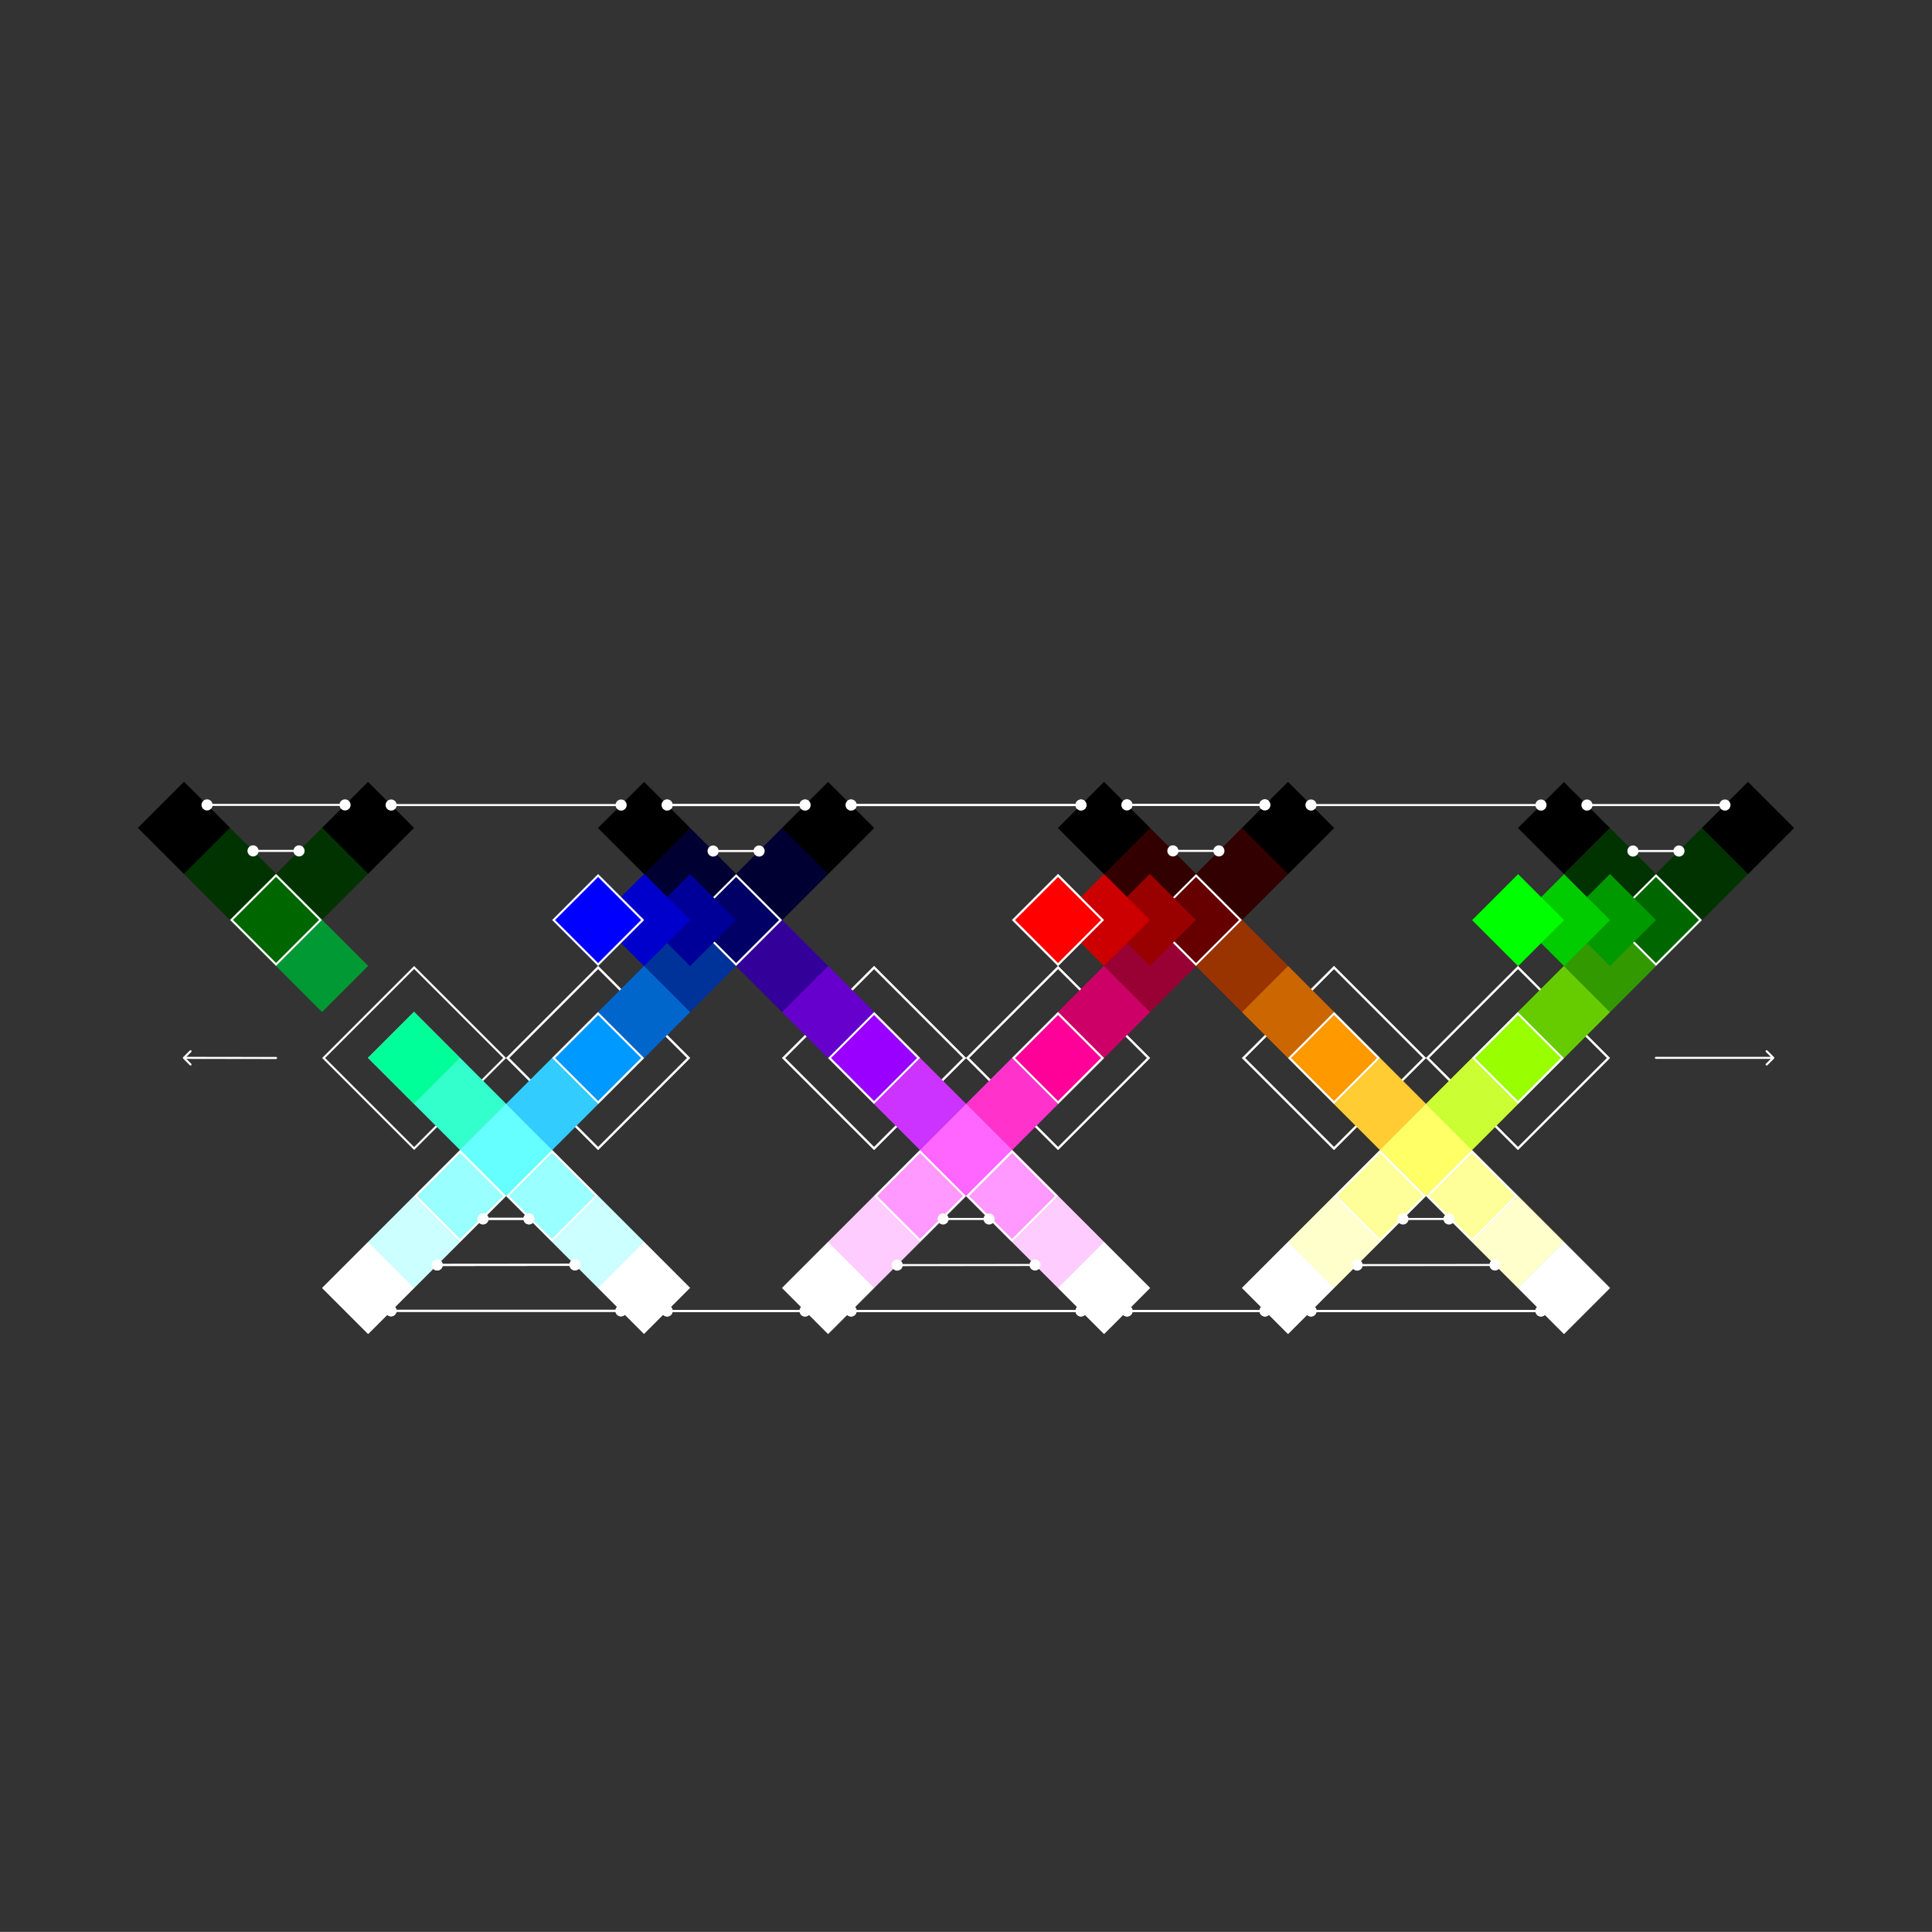 <svg width="18558" height="18557" viewBox="0 0 18558 18557" fill="none" xmlns="http://www.w3.org/2000/svg">
<rect x="0" y="0" width="18558" height="18557" fill="#333333" stroke="none"/>
<rect x="3976.85" y="10589.1" width="604.783" height="604.783" transform="rotate(-135 3976.85 10589.1)" fill="#00FF99" stroke="white" stroke-width="20"/>
<rect x="2651.49" y="9277.86" width="624.783" height="624.783" transform="rotate(-135 2651.49 9277.86)" fill="#006600"/>
<rect x="3093.28" y="9719.64" width="624.783" height="624.783" transform="rotate(-135 3093.28 9719.64)" fill="#009933"/>
<rect x="5302.22" y="11914.4" width="604.783" height="604.783" transform="rotate(-135 5302.22 11914.4)" fill="#99FFFF" stroke="white" stroke-width="20"/>
<rect x="5744.01" y="12370.4" width="624.783" height="624.783" transform="rotate(-135 5744.01 12370.4)" fill="#CCFFFF"/>
<rect x="6185.8" y="12812.2" width="624.783" height="624.783" transform="rotate(-135 6185.8 12812.2)" fill="white"/>
<rect x="4418.64" y="11045" width="624.783" height="624.783" transform="rotate(-135 4418.64 11045)" fill="#33FFCC"/>
<rect x="4860.43" y="11486.8" width="624.783" height="624.783" transform="rotate(-135 4860.43 11486.8)" fill="#66FFFF"/>
<rect x="1767.91" y="8394.28" width="624.783" height="624.783" transform="rotate(-135 1767.91 8394.28)" fill="black"/>
<rect x="2209.7" y="8836.07" width="624.783" height="624.783" transform="rotate(-135 2209.7 8836.07)" fill="#003300"/>
<rect x="10163.2" y="9293.27" width="1229.56" height="1229.56" transform="rotate(45 10163.2 9293.27)" stroke="white" stroke-width="20"/>
<rect x="10163.2" y="9720.92" width="624.783" height="624.783" transform="rotate(-45 10163.2 9720.92)" fill="#CC0066"/>
<rect x="9735.53" y="10162.7" width="604.783" height="604.783" transform="rotate(-45 9735.53 10162.7)" fill="#FF0099" stroke="white" stroke-width="20"/>
<rect x="11046.8" y="8837.34" width="624.783" height="624.783" transform="rotate(-45 11046.8 8837.34)" fill="#660000"/>
<rect x="10605" y="9279.13" width="624.783" height="624.783" transform="rotate(-45 10605 9279.13)" fill="#990033"/>
<rect x="8410.17" y="11488.1" width="604.783" height="604.783" transform="rotate(-45 8410.17 11488.1)" fill="#FF99FF" stroke="white" stroke-width="20"/>
<rect x="7954.23" y="11929.9" width="624.783" height="624.783" transform="rotate(-45 7954.23 11929.9)" fill="#FFCCFF"/>
<rect x="7512.45" y="12371.6" width="624.783" height="624.783" transform="rotate(-45 7512.45 12371.6)" fill="white"/>
<rect x="9279.6" y="10604.5" width="624.783" height="624.783" transform="rotate(-45 9279.6 10604.5)" fill="#FF33CC"/>
<rect x="8837.81" y="11046.3" width="624.783" height="624.783" transform="rotate(-45 8837.81 11046.3)" fill="#FF66FF"/>
<rect x="11930.3" y="7953.76" width="624.783" height="624.783" transform="rotate(-45 11930.3 7953.76)" fill="black"/>
<rect x="11488.5" y="8395.55" width="624.783" height="624.783" transform="rotate(-45 11488.5 8395.55)" fill="#330000"/>
<rect x="5745.3" y="9293.27" width="1229.56" height="1229.56" transform="rotate(45 5745.3 9293.27)" stroke="white" stroke-width="20"/>
<rect x="14581.1" y="9293.27" width="1229.56" height="1229.56" transform="rotate(45 14581.1 9293.27)" stroke="white" stroke-width="20"/>
<rect x="12813.9" y="9293.27" width="1229.56" height="1229.56" transform="rotate(45 12813.9 9293.27)" stroke="white" stroke-width="20"/>
<rect x="11488.5" y="8409.7" width="604.783" height="604.783" transform="rotate(45 11488.5 8409.7)" fill="#660000" stroke="white" stroke-width="20"/>
<rect x="10605" y="8395.55" width="624.783" height="624.783" transform="rotate(-45 10605 8395.55)" fill="#330000"/>
<rect x="10163.2" y="7953.77" width="624.783" height="624.783" transform="rotate(-45 10163.2 7953.77)" fill="black"/>
<rect x="4419.93" y="11046.3" width="624.783" height="624.783" transform="rotate(-45 4419.93 11046.3)" fill="#66FFFF"/>
<rect x="9279.59" y="10604.5" width="624.783" height="624.783" transform="rotate(45 9279.59 10604.5)" fill="#FF66FF"/>
<rect x="6628.87" y="8837.34" width="624.783" height="624.783" transform="rotate(-45 6628.87 8837.34)" fill="#000066"/>
<rect x="12386.3" y="10162.7" width="604.783" height="604.783" transform="rotate(-45 12386.3 10162.7)" fill="#FF9900" stroke="white" stroke-width="20"/>
<rect x="12813.9" y="10604.5" width="624.783" height="624.783" transform="rotate(-45 12813.9 10604.5)" fill="#FFCC33"/>
<rect x="13255.7" y="11046.3" width="624.783" height="624.783" transform="rotate(-45 13255.7 11046.3)" fill="#FFFF66"/>
<rect x="13697.5" y="11488.1" width="624.783" height="624.783" transform="rotate(-45 13697.5 11488.1)" fill="#FFFF99"/>
<rect x="14139.3" y="11929.9" width="624.783" height="624.783" transform="rotate(-45 14139.3 11929.9)" fill="#FFFFCC"/>
<rect x="11930.3" y="9720.92" width="624.783" height="624.783" transform="rotate(-45 11930.3 9720.92)" fill="#CC6600"/>
<rect x="11488.5" y="9279.13" width="624.783" height="624.783" transform="rotate(-45 11488.5 9279.13)" fill="#993300"/>
<rect x="9721.38" y="11046.3" width="624.783" height="624.783" transform="rotate(45 9721.38 11046.3)" fill="#FF99FF"/>
<rect x="5745.29" y="9735.06" width="604.783" height="604.783" transform="rotate(45 5745.29 9735.06)" fill="#0099FF" stroke="white" stroke-width="20"/>
<rect x="6187.08" y="9279.13" width="624.783" height="624.783" transform="rotate(45 6187.08 9279.13)" fill="#0066CC"/>
<rect x="6628.87" y="8837.34" width="624.783" height="624.783" transform="rotate(45 6628.87 8837.34)" fill="#003399"/>
<rect x="7070.66" y="8395.55" width="624.783" height="624.783" transform="rotate(45 7070.66 8395.55)" fill="#000066"/>
<rect x="7512.45" y="7953.77" width="624.783" height="624.783" transform="rotate(45 7512.45 7953.77)" fill="#000033"/>
<rect x="7954.24" y="7511.98" width="624.783" height="624.783" transform="rotate(45 7954.24 7511.98)" fill="black"/>
<rect x="5303.51" y="10162.7" width="624.783" height="624.783" transform="rotate(45 5303.51 10162.7)" fill="#33CCFF"/>
<rect x="4419.93" y="11060.4" width="604.783" height="604.783" transform="rotate(45 4419.93 11060.4)" fill="#99FFFF" stroke="white" stroke-width="20"/>
<rect x="3978.14" y="11488.1" width="624.783" height="624.783" transform="rotate(45 3978.14 11488.1)" fill="#CCFFFF"/>
<rect x="3536.35" y="11929.9" width="624.783" height="624.783" transform="rotate(45 3536.35 11929.9)" fill="white"/>
<rect x="13255.7" y="11046.3" width="624.783" height="624.783" transform="rotate(45 13255.7 11046.3)" fill="#FFFF99"/>
<rect x="16790" y="7511.98" width="624.783" height="624.783" transform="rotate(45 16790 7511.98)" fill="black"/>
<rect x="14581.1" y="9735.06" width="604.783" height="604.783" transform="rotate(45 14581.1 9735.06)" fill="#99FF00" stroke="white" stroke-width="20"/>
<rect x="14139.3" y="10162.7" width="624.783" height="624.783" transform="rotate(45 14139.3 10162.7)" fill="#CCFF33"/>
<rect x="12813.9" y="11488.1" width="624.783" height="624.783" transform="rotate(45 12813.9 11488.1)" fill="#FFFFCC"/>
<rect x="12372.1" y="11929.9" width="624.783" height="624.783" transform="rotate(45 12372.1 11929.9)" fill="white"/>
<rect x="15022.8" y="11929.9" width="624.783" height="624.783" transform="rotate(45 15022.8 11929.9)" fill="white"/>
<rect x="15022.8" y="9279.13" width="624.783" height="624.783" transform="rotate(45 15022.8 9279.13)" fill="#66CC00"/>
<rect x="15464.6" y="8837.34" width="624.783" height="624.783" transform="rotate(45 15464.6 8837.34)" fill="#339900"/>
<rect x="15906.4" y="8395.55" width="624.783" height="624.783" transform="rotate(45 15906.4 8395.55)" fill="#006600"/>
<rect x="16348.2" y="7953.77" width="624.783" height="624.783" transform="rotate(45 16348.2 7953.77)" fill="#003300"/>
<rect x="7968.37" y="10162.7" width="604.783" height="604.783" transform="rotate(-45 7968.37 10162.7)" fill="#9900FF" stroke="white" stroke-width="20"/>
<rect x="7526.59" y="10162.7" width="1229.56" height="1229.56" transform="rotate(-45 7526.59 10162.7)" stroke="white" stroke-width="20"/>
<rect x="8396.02" y="10604.5" width="624.783" height="624.783" transform="rotate(-45 8396.02 10604.5)" fill="#CC33FF"/>
<rect x="9293.73" y="11488.1" width="604.783" height="604.783" transform="rotate(-45 9293.73 11488.1)" fill="#FF99FF" stroke="white" stroke-width="20"/>
<rect x="9721.38" y="11929.9" width="624.783" height="624.783" transform="rotate(-45 9721.38 11929.9)" fill="#FFCCFF"/>
<rect x="10163.2" y="12371.7" width="624.783" height="624.783" transform="rotate(-45 10163.2 12371.7)" fill="white"/>
<rect x="7512.44" y="9720.93" width="624.783" height="624.783" transform="rotate(-45 7512.44 9720.93)" fill="#6600CC"/>
<rect x="7070.65" y="9279.14" width="624.783" height="624.783" transform="rotate(-45 7070.65 9279.14)" fill="#330099"/>
<rect x="6643.01" y="8837.35" width="604.783" height="604.783" transform="rotate(-45 6643.01 8837.35)" fill="#000066" stroke="white" stroke-width="20"/>
<rect x="6187.07" y="8395.56" width="624.783" height="624.783" transform="rotate(-45 6187.07 8395.56)" fill="#000033"/>
<rect x="5745.29" y="7953.77" width="624.783" height="624.783" transform="rotate(-45 5745.29 7953.77)" fill="black"/>
<path d="M3718.25 12553.6C3697.43 12574.4 3697.43 12608.1 3718.25 12629C3739.08 12649.8 3772.85 12649.8 3793.68 12629C3814.51 12608.1 3814.51 12574.4 3793.68 12553.6C3772.85 12532.7 3739.08 12532.7 3718.25 12553.6ZM5927.19 12553.6C5906.36 12574.4 5906.36 12608.2 5927.19 12629C5948.02 12649.8 5981.79 12649.8 6002.61 12629C6023.44 12608.2 6023.44 12574.4 6002.61 12553.6C5981.79 12532.7 5948.02 12532.7 5927.19 12553.6ZM3755.97 12601.3L5964.9 12601.3L5964.9 12581.3L3755.97 12581.3L3755.97 12601.3Z" fill="white"/>
<path d="M4161.33 12113C4140.5 12133.9 4140.5 12167.6 4161.33 12188.5C4182.15 12209.3 4215.92 12209.3 4236.75 12188.5C4257.58 12167.6 4257.58 12133.9 4236.75 12113C4215.92 12092.2 4182.15 12092.2 4161.33 12113ZM5485.4 12111.8C5464.57 12132.6 5464.57 12166.4 5485.4 12187.2C5506.23 12208 5540 12208 5560.83 12187.2C5581.65 12166.4 5581.65 12132.6 5560.83 12111.8C5540 12090.9 5506.23 12090.9 5485.4 12111.8ZM4199.05 12160.8L5523.12 12159.5L5523.1 12139.5L4199.03 12140.8L4199.05 12160.8Z" fill="white"/>
<path d="M4601.83 11670C4581 11690.8 4581 11724.6 4601.83 11745.4C4622.66 11766.2 4656.43 11766.2 4677.26 11745.4C4698.08 11724.6 4698.08 11690.8 4677.26 11670C4656.43 11649.1 4622.66 11649.1 4601.83 11670ZM5043.61 11670C5022.79 11690.8 5022.79 11724.6 5043.61 11745.4C5064.44 11766.2 5098.21 11766.2 5119.04 11745.4C5139.87 11724.6 5139.87 11690.8 5119.04 11670C5098.21 11649.2 5064.44 11649.2 5043.61 11670ZM4639.54 11717.7L5081.33 11717.7L5081.33 11697.7L4639.54 11697.7L4639.54 11717.7Z" fill="white"/>
<path d="M6370.26 12554.8C6349.43 12575.7 6349.43 12609.4 6370.26 12630.3C6391.09 12651.1 6424.86 12651.1 6445.68 12630.3C6466.51 12609.4 6466.51 12575.7 6445.68 12554.8C6424.86 12534 6391.09 12534 6370.26 12554.8ZM7695.63 12554.8C7674.8 12575.7 7674.8 12609.4 7695.63 12630.3C7716.46 12651.1 7750.23 12651.1 7771.05 12630.3C7791.88 12609.4 7791.88 12575.7 7771.05 12554.8C7750.23 12534 7716.46 12534 7695.63 12554.8ZM6407.97 12602.5L7733.34 12602.5L7733.34 12582.5L6407.97 12582.5L6407.97 12602.5Z" fill="white"/>
<path d="M6370.26 7695.17C6349.43 7716 6349.43 7749.77 6370.26 7770.6C6391.09 7791.42 6424.86 7791.42 6445.68 7770.6C6466.51 7749.77 6466.51 7716 6445.68 7695.17C6424.86 7674.34 6391.09 7674.34 6370.26 7695.17ZM7695.63 7695.16C7674.8 7715.99 7674.8 7749.76 7695.63 7770.59C7716.46 7791.42 7750.23 7791.42 7771.05 7770.59C7791.88 7749.76 7791.88 7715.99 7771.05 7695.16C7750.23 7674.34 7716.46 7674.34 7695.63 7695.16ZM6407.97 7742.88L7733.34 7742.88L7733.34 7722.88L6407.97 7722.88L6407.97 7742.88Z" fill="white"/>
<path d="M10786.9 7693.87C10766 7714.7 10766 7748.47 10786.9 7769.3C10807.7 7790.12 10841.5 7790.12 10862.3 7769.3C10883.1 7748.47 10883.1 7714.7 10862.3 7693.87C10841.5 7673.04 10807.7 7673.04 10786.9 7693.87ZM12112.2 7693.86C12091.4 7714.69 12091.4 7748.46 12112.2 7769.29C12133.1 7790.12 12166.8 7790.12 12187.7 7769.29C12208.5 7748.46 12208.5 7714.69 12187.7 7693.86C12166.8 7673.04 12133.1 7673.04 12112.2 7693.86ZM10824.6 7741.58L12150 7741.58L12150 7721.58L10824.6 7721.58L10824.6 7741.58Z" fill="white"/>
<path d="M10788.1 12554.8C10767.3 12575.7 10767.3 12609.4 10788.1 12630.3C10809 12651.1 10842.7 12651.1 10863.6 12630.3C10884.4 12609.4 10884.4 12575.7 10863.6 12554.8C10842.7 12534 10809 12534 10788.1 12554.8ZM12113.5 12554.8C12092.7 12575.6 12092.7 12609.4 12113.5 12630.2C12134.3 12651.1 12168.1 12651.1 12188.9 12630.2C12209.8 12609.4 12209.8 12575.6 12188.9 12554.8C12168.1 12534 12134.3 12534 12113.5 12554.8ZM10825.9 12602.5L12151.2 12602.5L12151.2 12582.5L10825.9 12582.5L10825.9 12602.5Z" fill="white"/>
<path d="M8137.41 12554.8C8116.58 12575.7 8116.58 12609.4 8137.41 12630.3C8158.24 12651.1 8192.01 12651.1 8212.84 12630.3C8233.66 12609.4 8233.66 12575.7 8212.84 12554.8C8192.01 12534 8158.24 12534 8137.41 12554.8ZM10346.3 12554.8C10325.5 12575.7 10325.5 12609.4 10346.3 12630.3C10367.2 12651.1 10400.9 12651.1 10421.8 12630.3C10442.6 12609.4 10442.6 12575.7 10421.8 12554.8C10400.9 12534 10367.2 12534 10346.3 12554.8ZM8175.12 12602.5L10384.1 12602.5L10384.1 12582.5L8175.12 12582.5L8175.12 12602.5Z" fill="white"/>
<path d="M8137.42 7695.16C8116.6 7715.98 8116.6 7749.75 8137.42 7770.58C8158.25 7791.41 8192.02 7791.41 8212.85 7770.58C8233.68 7749.75 8233.68 7715.98 8212.85 7695.16C8192.02 7674.33 8158.25 7674.33 8137.42 7695.16ZM10346.4 7695.16C10325.5 7715.99 10325.5 7749.76 10346.4 7770.59C10367.2 7791.41 10401 7791.41 10421.8 7770.59C10442.6 7749.76 10442.6 7715.99 10421.8 7695.16C10401 7674.33 10367.2 7674.33 10346.4 7695.16ZM8175.14 7742.87L10384.1 7742.87L10384.1 7722.87L8175.14 7722.87L8175.14 7742.87Z" fill="white"/>
<path d="M12555.3 12554.8C12534.5 12575.7 12534.5 12609.4 12555.3 12630.3C12576.1 12651.1 12609.9 12651.1 12630.7 12630.3C12651.6 12609.4 12651.6 12575.7 12630.7 12554.8C12609.9 12534 12576.1 12534 12555.3 12554.8ZM14764.2 12554.8C14743.4 12575.7 14743.4 12609.4 14764.2 12630.3C14785.1 12651.1 14818.8 12651.1 14839.7 12630.3C14860.5 12609.4 14860.5 12575.7 14839.7 12554.8C14818.8 12534 14785.1 12534 14764.2 12554.8ZM12593 12602.5L14801.9 12602.5L14801.9 12582.5L12593 12582.5L12593 12602.5Z" fill="white"/>
<rect x="10603.7" y="8836.07" width="624.783" height="624.783" transform="rotate(-45 10603.7 8836.07)" fill="#990000"/>
<rect x="10163.2" y="8837.34" width="624.783" height="624.783" transform="rotate(-45 10163.2 8837.34)" fill="#CC0000"/>
<rect x="9735.53" y="8837.35" width="604.783" height="604.783" transform="rotate(-45 9735.53 8837.35)" fill="#FF0000" stroke="white" stroke-width="20"/>
<rect x="6187.09" y="8837.34" width="624.783" height="624.783" transform="rotate(-45 6187.09 8837.34)" fill="#000099"/>
<rect x="5745.3" y="8837.34" width="624.783" height="624.783" transform="rotate(-45 5745.3 8837.34)" fill="#0000CC"/>
<rect x="5303.5" y="8837.35" width="624.783" height="624.783" transform="rotate(-45 5303.5 8837.35)" fill="#0000FF"/>
<path d="M15906.4 10151.4C15900.9 10151.4 15896.4 10155.9 15896.4 10161.4C15896.4 10167 15900.9 10171.4 15906.4 10171.4L15906.4 10151.4ZM17040.5 10168.5C17044.4 10164.6 17044.4 10158.3 17040.5 10154.4L16976.8 10090.7C16972.9 10086.8 16966.6 10086.8 16962.7 10090.7C16958.8 10094.6 16958.8 10101 16962.7 10104.9L17019.2 10161.4L16962.7 10218C16958.8 10221.9 16958.8 10228.2 16962.7 10232.2C16966.6 10236.1 16972.9 10236.1 16976.8 10232.2L17040.5 10168.5ZM15906.4 10171.4L17033.4 10171.4L17033.4 10151.4L15906.4 10151.4L15906.4 10171.4Z" fill="white"/>
<path d="M1759.55 10154.3C1755.64 10158.2 1755.63 10164.6 1759.53 10168.5L1823.07 10232.2C1826.97 10236.1 1833.31 10236.1 1837.22 10232.2C1841.13 10228.3 1841.14 10222 1837.24 10218.1L1780.75 10161.4L1837.4 10104.9C1841.31 10101 1841.32 10094.7 1837.42 10090.8C1833.53 10086.9 1827.19 10086.9 1823.28 10090.8L1759.55 10154.3ZM2651.48 10172.7C2657 10172.7 2661.48 10168.3 2661.49 10162.7C2661.5 10157.2 2657.03 10152.7 2651.5 10152.7L2651.48 10172.7ZM1766.6 10171.4L2651.48 10172.7L2651.5 10152.7L1766.62 10151.4L1766.6 10171.4Z" fill="white"/>
<rect x="3976.85" y="10603.2" width="624.783" height="624.783" transform="rotate(-135 3976.85 10603.2)" fill="#00FF99"/>
<rect x="3978.15" y="9293.28" width="1229.56" height="1229.56" transform="rotate(45 3978.15 9293.28)" stroke="white" stroke-width="20"/>
<rect x="2651.49" y="9277.86" width="624.783" height="624.783" transform="rotate(-135 2651.49 9277.86)" fill="#006600"/>
<rect x="3093.28" y="9719.64" width="624.783" height="624.783" transform="rotate(-135 3093.28 9719.64)" fill="#009933"/>
<rect x="5302.22" y="11914.4" width="604.783" height="604.783" transform="rotate(-135 5302.22 11914.4)" fill="#99FFFF" stroke="white" stroke-width="20"/>
<rect x="5744.01" y="12370.4" width="624.783" height="624.783" transform="rotate(-135 5744.01 12370.4)" fill="#CCFFFF"/>
<rect x="6185.8" y="12812.2" width="624.783" height="624.783" transform="rotate(-135 6185.8 12812.2)" fill="white"/>
<rect x="4418.64" y="11045" width="624.783" height="624.783" transform="rotate(-135 4418.64 11045)" fill="#33FFCC"/>
<rect x="4860.43" y="11486.8" width="624.783" height="624.783" transform="rotate(-135 4860.43 11486.8)" fill="#66FFFF"/>
<rect x="1767.91" y="8394.28" width="624.783" height="624.783" transform="rotate(-135 1767.91 8394.28)" fill="black"/>
<rect x="2209.7" y="8836.07" width="624.783" height="624.783" transform="rotate(-135 2209.7 8836.07)" fill="#003300"/>
<rect x="10163.2" y="9293.27" width="1229.56" height="1229.56" transform="rotate(45 10163.2 9293.27)" stroke="white" stroke-width="20"/>
<rect x="10163.2" y="9720.92" width="624.783" height="624.783" transform="rotate(-45 10163.2 9720.92)" fill="#CC0066"/>
<rect x="9735.53" y="10162.7" width="604.783" height="604.783" transform="rotate(-45 9735.53 10162.7)" fill="#FF0099" stroke="white" stroke-width="20"/>
<rect x="11046.8" y="8837.34" width="624.783" height="624.783" transform="rotate(-45 11046.8 8837.34)" fill="#660000"/>
<rect x="10605" y="9279.13" width="624.783" height="624.783" transform="rotate(-45 10605 9279.13)" fill="#990033"/>
<rect x="8410.17" y="11488.1" width="604.783" height="604.783" transform="rotate(-45 8410.17 11488.1)" fill="#FF99FF" stroke="white" stroke-width="20"/>
<rect x="7954.23" y="11929.9" width="624.783" height="624.783" transform="rotate(-45 7954.23 11929.9)" fill="#FFCCFF"/>
<rect x="7512.45" y="12371.6" width="624.783" height="624.783" transform="rotate(-45 7512.45 12371.6)" fill="white"/>
<rect x="9279.6" y="10604.5" width="624.783" height="624.783" transform="rotate(-45 9279.6 10604.5)" fill="#FF33CC"/>
<rect x="8837.81" y="11046.3" width="624.783" height="624.783" transform="rotate(-45 8837.81 11046.3)" fill="#FF66FF"/>
<rect x="11930.3" y="7953.76" width="624.783" height="624.783" transform="rotate(-45 11930.3 7953.76)" fill="black"/>
<rect x="11488.5" y="8395.55" width="624.783" height="624.783" transform="rotate(-45 11488.5 8395.55)" fill="#330000"/>
<rect x="5745.3" y="9293.27" width="1229.56" height="1229.56" transform="rotate(45 5745.3 9293.27)" stroke="white" stroke-width="20"/>
<rect x="14581.1" y="9293.27" width="1229.56" height="1229.56" transform="rotate(45 14581.1 9293.27)" stroke="white" stroke-width="20"/>
<rect x="12813.9" y="9293.27" width="1229.56" height="1229.56" transform="rotate(45 12813.9 9293.27)" stroke="white" stroke-width="20"/>
<rect x="11488.5" y="8409.7" width="604.783" height="604.783" transform="rotate(45 11488.5 8409.7)" fill="#660000" stroke="white" stroke-width="20"/>
<rect x="10605" y="8395.55" width="624.783" height="624.783" transform="rotate(-45 10605 8395.55)" fill="#330000"/>
<rect x="10163.2" y="7953.77" width="624.783" height="624.783" transform="rotate(-45 10163.2 7953.77)" fill="black"/>
<rect x="4419.93" y="11046.3" width="624.783" height="624.783" transform="rotate(-45 4419.93 11046.3)" fill="#66FFFF"/>
<rect x="9279.59" y="10604.5" width="624.783" height="624.783" transform="rotate(45 9279.59 10604.5)" fill="#FF66FF"/>
<rect x="6628.87" y="8837.34" width="624.783" height="624.783" transform="rotate(-45 6628.87 8837.34)" fill="#000066"/>
<rect x="12386.3" y="10162.7" width="604.783" height="604.783" transform="rotate(-45 12386.3 10162.7)" fill="#FF9900" stroke="white" stroke-width="20"/>
<rect x="12813.9" y="10604.5" width="624.783" height="624.783" transform="rotate(-45 12813.9 10604.5)" fill="#FFCC33"/>
<rect x="13255.7" y="11046.3" width="624.783" height="624.783" transform="rotate(-45 13255.7 11046.3)" fill="#FFFF66"/>
<rect x="13711.6" y="11488.1" width="604.783" height="604.783" transform="rotate(-45 13711.6 11488.1)" fill="#FFFF99" stroke="white" stroke-width="20"/>
<rect x="14139.3" y="11929.9" width="624.783" height="624.783" transform="rotate(-45 14139.3 11929.9)" fill="#FFFFCC"/>
<rect x="11930.3" y="9720.92" width="624.783" height="624.783" transform="rotate(-45 11930.3 9720.92)" fill="#CC6600"/>
<rect x="11488.5" y="9279.13" width="624.783" height="624.783" transform="rotate(-45 11488.5 9279.13)" fill="#993300"/>
<rect x="9721.38" y="11046.3" width="624.783" height="624.783" transform="rotate(45 9721.38 11046.3)" fill="#FF99FF"/>
<rect x="5745.29" y="9735.06" width="604.783" height="604.783" transform="rotate(45 5745.29 9735.06)" fill="#0099FF" stroke="white" stroke-width="20"/>
<rect x="6187.08" y="9279.13" width="624.783" height="624.783" transform="rotate(45 6187.08 9279.13)" fill="#0066CC"/>
<rect x="6628.87" y="8837.34" width="624.783" height="624.783" transform="rotate(45 6628.87 8837.34)" fill="#003399"/>
<rect x="7070.66" y="8395.55" width="624.783" height="624.783" transform="rotate(45 7070.66 8395.55)" fill="#000066"/>
<rect x="7512.45" y="7953.77" width="624.783" height="624.783" transform="rotate(45 7512.45 7953.77)" fill="#000033"/>
<rect x="7954.24" y="7511.98" width="624.783" height="624.783" transform="rotate(45 7954.24 7511.98)" fill="black"/>
<rect x="5303.51" y="10162.7" width="624.783" height="624.783" transform="rotate(45 5303.51 10162.7)" fill="#33CCFF"/>
<rect x="4419.93" y="11060.4" width="604.783" height="604.783" transform="rotate(45 4419.93 11060.4)" fill="#99FFFF" stroke="white" stroke-width="20"/>
<rect x="3978.14" y="11488.1" width="624.783" height="624.783" transform="rotate(45 3978.14 11488.1)" fill="#CCFFFF"/>
<rect x="3536.35" y="11929.9" width="624.783" height="624.783" transform="rotate(45 3536.35 11929.9)" fill="white"/>
<rect x="13255.7" y="11060.4" width="604.783" height="604.783" transform="rotate(45 13255.7 11060.4)" fill="#FFFF99" stroke="white" stroke-width="20"/>
<rect x="16790" y="7511.98" width="624.783" height="624.783" transform="rotate(45 16790 7511.98)" fill="black"/>
<rect x="14581.1" y="9735.06" width="604.783" height="604.783" transform="rotate(45 14581.1 9735.06)" fill="#99FF00" stroke="white" stroke-width="20"/>
<rect x="14139.3" y="10162.7" width="624.783" height="624.783" transform="rotate(45 14139.3 10162.7)" fill="#CCFF33"/>
<rect x="12813.9" y="11488.1" width="624.783" height="624.783" transform="rotate(45 12813.9 11488.1)" fill="#FFFFCC"/>
<rect x="12372.1" y="11929.9" width="624.783" height="624.783" transform="rotate(45 12372.1 11929.9)" fill="white"/>
<rect x="15022.8" y="11929.9" width="624.783" height="624.783" transform="rotate(45 15022.8 11929.9)" fill="white"/>
<rect x="15022.8" y="9279.13" width="624.783" height="624.783" transform="rotate(45 15022.8 9279.13)" fill="#66CC00"/>
<rect x="15464.6" y="8837.34" width="624.783" height="624.783" transform="rotate(45 15464.6 8837.34)" fill="#339900"/>
<rect x="15906.4" y="8395.55" width="624.783" height="624.783" transform="rotate(45 15906.4 8395.55)" fill="#006600"/>
<rect x="16348.2" y="7953.77" width="624.783" height="624.783" transform="rotate(45 16348.2 7953.77)" fill="#003300"/>
<rect x="7968.37" y="10162.7" width="604.783" height="604.783" transform="rotate(-45 7968.37 10162.7)" fill="#9900FF" stroke="white" stroke-width="20"/>
<rect x="7526.59" y="10162.7" width="1229.56" height="1229.56" transform="rotate(-45 7526.59 10162.7)" stroke="white" stroke-width="20"/>
<rect x="8396.02" y="10604.5" width="624.783" height="624.783" transform="rotate(-45 8396.02 10604.5)" fill="#CC33FF"/>
<rect x="9293.73" y="11488.1" width="604.783" height="604.783" transform="rotate(-45 9293.73 11488.1)" fill="#FF99FF" stroke="white" stroke-width="20"/>
<rect x="9721.38" y="11929.9" width="624.783" height="624.783" transform="rotate(-45 9721.38 11929.9)" fill="#FFCCFF"/>
<rect x="10163.2" y="12371.7" width="624.783" height="624.783" transform="rotate(-45 10163.2 12371.7)" fill="white"/>
<rect x="7512.44" y="9720.93" width="624.783" height="624.783" transform="rotate(-45 7512.44 9720.93)" fill="#6600CC"/>
<rect x="7070.65" y="9279.14" width="624.783" height="624.783" transform="rotate(-45 7070.65 9279.14)" fill="#330099"/>
<rect x="6643.01" y="8837.35" width="604.783" height="604.783" transform="rotate(-45 6643.01 8837.35)" fill="#000066" stroke="white" stroke-width="20"/>
<rect x="6187.07" y="8395.56" width="624.783" height="624.783" transform="rotate(-45 6187.07 8395.56)" fill="#000033"/>
<rect x="5745.29" y="7953.77" width="624.783" height="624.783" transform="rotate(-45 5745.29 7953.77)" fill="black"/>
<path d="M3718.25 12553.6C3697.43 12574.4 3697.43 12608.1 3718.25 12629C3739.08 12649.8 3772.85 12649.8 3793.68 12629C3814.51 12608.1 3814.51 12574.4 3793.68 12553.6C3772.85 12532.7 3739.08 12532.7 3718.25 12553.6ZM5927.19 12553.6C5906.36 12574.4 5906.36 12608.2 5927.19 12629C5948.02 12649.8 5981.79 12649.8 6002.61 12629C6023.44 12608.2 6023.44 12574.4 6002.61 12553.6C5981.79 12532.7 5948.02 12532.7 5927.19 12553.6ZM3755.97 12601.3L5964.9 12601.3L5964.9 12581.3L3755.97 12581.3L3755.97 12601.3Z" fill="white"/>
<path d="M4161.33 12113C4140.5 12133.9 4140.5 12167.6 4161.33 12188.5C4182.15 12209.3 4215.92 12209.3 4236.75 12188.5C4257.58 12167.6 4257.58 12133.9 4236.75 12113C4215.92 12092.2 4182.15 12092.2 4161.33 12113ZM5485.4 12111.8C5464.57 12132.6 5464.57 12166.4 5485.4 12187.2C5506.23 12208 5540 12208 5560.83 12187.2C5581.65 12166.4 5581.65 12132.6 5560.83 12111.8C5540 12090.9 5506.23 12090.9 5485.4 12111.8ZM4199.05 12160.8L5523.12 12159.5L5523.1 12139.5L4199.03 12140.8L4199.05 12160.8Z" fill="white"/>
<path d="M4601.83 11670C4581 11690.8 4581 11724.6 4601.83 11745.4C4622.66 11766.2 4656.43 11766.2 4677.26 11745.4C4698.08 11724.6 4698.08 11690.8 4677.26 11670C4656.43 11649.1 4622.66 11649.1 4601.83 11670ZM5043.61 11670C5022.79 11690.8 5022.79 11724.6 5043.61 11745.4C5064.44 11766.2 5098.21 11766.2 5119.04 11745.4C5139.87 11724.6 5139.87 11690.8 5119.04 11670C5098.21 11649.2 5064.44 11649.2 5043.61 11670ZM4639.54 11717.7L5081.33 11717.7L5081.33 11697.7L4639.54 11697.7L4639.54 11717.7Z" fill="white"/>
<path d="M6370.26 12554.8C6349.43 12575.7 6349.43 12609.4 6370.26 12630.3C6391.09 12651.1 6424.86 12651.1 6445.68 12630.3C6466.51 12609.4 6466.51 12575.7 6445.68 12554.8C6424.86 12534 6391.09 12534 6370.26 12554.8ZM7695.63 12554.8C7674.8 12575.7 7674.8 12609.4 7695.63 12630.3C7716.46 12651.1 7750.23 12651.1 7771.05 12630.3C7791.88 12609.4 7791.88 12575.7 7771.05 12554.8C7750.23 12534 7716.46 12534 7695.63 12554.8ZM6407.97 12602.5L7733.34 12602.5L7733.34 12582.5L6407.97 12582.5L6407.97 12602.5Z" fill="white"/>
<path d="M6370.26 7695.17C6349.43 7716 6349.43 7749.77 6370.26 7770.6C6391.09 7791.42 6424.86 7791.42 6445.68 7770.6C6466.51 7749.77 6466.51 7716 6445.68 7695.17C6424.86 7674.34 6391.09 7674.34 6370.26 7695.17ZM7695.63 7695.16C7674.8 7715.99 7674.8 7749.76 7695.63 7770.59C7716.46 7791.42 7750.23 7791.42 7771.05 7770.59C7791.88 7749.76 7791.88 7715.99 7771.05 7695.16C7750.23 7674.34 7716.46 7674.34 7695.63 7695.16ZM6407.97 7742.88L7733.34 7742.88L7733.34 7722.88L6407.97 7722.88L6407.97 7742.88Z" fill="white"/>
<path d="M10786.9 7693.87C10766 7714.7 10766 7748.47 10786.9 7769.3C10807.7 7790.12 10841.5 7790.12 10862.3 7769.3C10883.1 7748.47 10883.1 7714.7 10862.3 7693.87C10841.5 7673.04 10807.7 7673.04 10786.9 7693.87ZM12112.2 7693.86C12091.4 7714.69 12091.4 7748.46 12112.2 7769.29C12133.1 7790.12 12166.8 7790.12 12187.7 7769.29C12208.5 7748.46 12208.5 7714.69 12187.7 7693.86C12166.8 7673.04 12133.1 7673.04 12112.2 7693.86ZM10824.6 7741.58L12150 7741.58L12150 7721.58L10824.6 7721.58L10824.6 7741.58Z" fill="white"/>
<path d="M10788.1 12554.8C10767.3 12575.7 10767.3 12609.4 10788.1 12630.3C10809 12651.1 10842.7 12651.1 10863.6 12630.3C10884.4 12609.4 10884.4 12575.7 10863.6 12554.8C10842.7 12534 10809 12534 10788.1 12554.8ZM12113.5 12554.8C12092.7 12575.6 12092.7 12609.4 12113.5 12630.2C12134.3 12651.1 12168.1 12651.1 12188.9 12630.2C12209.8 12609.4 12209.8 12575.6 12188.9 12554.8C12168.1 12534 12134.3 12534 12113.5 12554.8ZM10825.9 12602.5L12151.2 12602.5L12151.2 12582.5L10825.9 12582.5L10825.9 12602.5Z" fill="white"/>
<path d="M8137.41 12554.8C8116.58 12575.7 8116.58 12609.4 8137.41 12630.3C8158.24 12651.1 8192.01 12651.1 8212.84 12630.3C8233.66 12609.4 8233.66 12575.7 8212.84 12554.8C8192.01 12534 8158.24 12534 8137.41 12554.8ZM10346.3 12554.8C10325.5 12575.7 10325.5 12609.4 10346.3 12630.3C10367.2 12651.1 10400.9 12651.1 10421.8 12630.3C10442.6 12609.4 10442.6 12575.7 10421.8 12554.8C10400.9 12534 10367.2 12534 10346.3 12554.8ZM8175.12 12602.5L10384.1 12602.5L10384.1 12582.5L8175.12 12582.5L8175.12 12602.5Z" fill="white"/>
<path d="M8137.42 7695.16C8116.6 7715.98 8116.6 7749.75 8137.42 7770.58C8158.25 7791.41 8192.02 7791.41 8212.85 7770.58C8233.68 7749.75 8233.68 7715.98 8212.85 7695.16C8192.02 7674.33 8158.25 7674.33 8137.42 7695.16ZM10346.4 7695.16C10325.5 7715.99 10325.5 7749.76 10346.4 7770.59C10367.2 7791.41 10401 7791.41 10421.8 7770.59C10442.6 7749.76 10442.6 7715.99 10421.8 7695.16C10401 7674.33 10367.2 7674.33 10346.4 7695.16ZM8175.14 7742.87L10384.1 7742.87L10384.1 7722.87L8175.14 7722.87L8175.14 7742.87Z" fill="white"/>
<path d="M12555.3 12554.8C12534.5 12575.7 12534.5 12609.4 12555.3 12630.3C12576.1 12651.1 12609.9 12651.1 12630.7 12630.3C12651.6 12609.4 12651.6 12575.7 12630.7 12554.8C12609.9 12534 12576.1 12534 12555.3 12554.8ZM14764.2 12554.8C14743.4 12575.7 14743.4 12609.4 14764.2 12630.3C14785.1 12651.1 14818.8 12651.1 14839.7 12630.3C14860.5 12609.4 14860.5 12575.7 14839.7 12554.8C14818.8 12534 14785.1 12534 14764.2 12554.8ZM12593 12602.5L14801.9 12602.5L14801.9 12582.5L12593 12582.5L12593 12602.5Z" fill="white"/>
<rect x="10603.7" y="8836.07" width="624.783" height="624.783" transform="rotate(-45 10603.7 8836.07)" fill="#990000"/>
<rect x="10163.2" y="8837.34" width="624.783" height="624.783" transform="rotate(-45 10163.2 8837.34)" fill="#CC0000"/>
<rect x="9735.53" y="8837.35" width="604.783" height="604.783" transform="rotate(-45 9735.53 8837.35)" fill="#FF0000" stroke="white" stroke-width="20"/>
<rect x="6187.09" y="8837.34" width="624.783" height="624.783" transform="rotate(-45 6187.09 8837.34)" fill="#000099"/>
<rect x="5745.3" y="8837.34" width="624.783" height="624.783" transform="rotate(-45 5745.3 8837.34)" fill="#0000CC"/>
<rect x="5317.64" y="8837.35" width="604.783" height="604.783" transform="rotate(-45 5317.64 8837.35)" fill="#0000FF" stroke="white" stroke-width="20"/>
<rect x="3535.07" y="7510.69" width="624.783" height="624.783" transform="rotate(45 3535.07 7510.69)" fill="black"/>
<rect x="3093.28" y="7952.48" width="624.783" height="624.783" transform="rotate(45 3093.28 7952.48)" fill="#003300"/>
<rect x="2651.5" y="9263.71" width="604.783" height="604.783" transform="rotate(-135 2651.5 9263.71)" fill="#006600" stroke="white" stroke-width="20"/>
<path d="M2392.9 8135.66C2372.07 8156.48 2372.07 8190.25 2392.9 8211.08C2413.72 8231.91 2447.49 8231.91 2468.32 8211.08C2489.15 8190.25 2489.15 8156.48 2468.32 8135.66C2447.49 8114.83 2413.72 8114.83 2392.9 8135.66ZM2834.68 8135.66C2813.85 8156.49 2813.85 8190.26 2834.68 8211.09C2855.51 8231.92 2889.27 8231.92 2910.1 8211.09C2930.93 8190.26 2930.93 8156.49 2910.1 8135.66C2889.27 8114.83 2855.51 8114.83 2834.68 8135.66ZM2430.61 8183.37L2872.39 8183.37L2872.39 8163.37L2430.61 8163.37L2430.61 8183.37Z" fill="white"/>
<rect x="15906.4" y="9264.99" width="604.783" height="604.783" transform="rotate(-135 15906.4 9264.99)" fill="#006600" stroke="white" stroke-width="20"/>
<rect x="15022.8" y="8395.55" width="624.783" height="624.783" transform="rotate(-135 15022.8 8395.55)" fill="black"/>
<rect x="15464.6" y="8837.34" width="624.783" height="624.783" transform="rotate(-135 15464.6 8837.34)" fill="#003300"/>
<rect x="15022.8" y="8837.34" width="624.783" height="624.783" transform="rotate(-45 15022.8 8837.34)" fill="#009900"/>
<rect x="14582.3" y="8838.62" width="624.783" height="624.783" transform="rotate(-45 14582.3 8838.62)" fill="#00CC00"/>
<rect x="14140.6" y="8838.62" width="624.783" height="624.783" transform="rotate(-45 14140.6 8838.62)" fill="#00FF00"/>
<path d="M8580.5 12114.3C8559.67 12135.1 8559.67 12168.9 8580.5 12189.7C8601.33 12210.6 8635.09 12210.6 8655.92 12189.7C8676.75 12168.9 8676.75 12135.1 8655.92 12114.3C8635.09 12093.5 8601.33 12093.5 8580.5 12114.3ZM9904.57 12113C9883.75 12133.9 9883.75 12167.6 9904.57 12188.5C9925.4 12209.3 9959.17 12209.3 9980 12188.5C10000.8 12167.6 10000.8 12133.9 9980 12113C9959.17 12092.2 9925.4 12092.2 9904.57 12113ZM8618.22 12162L9942.3 12160.8L9942.28 12140.8L8618.2 12142L8618.22 12162Z" fill="white"/>
<path d="M9021 11671.2C9000.18 11692.1 9000.18 11725.8 9021 11746.7C9041.83 11767.5 9075.6 11767.5 9096.43 11746.7C9117.26 11725.8 9117.26 11692.1 9096.43 11671.2C9075.6 11650.4 9041.83 11650.4 9021 11671.2ZM9462.79 11671.3C9441.96 11692.1 9441.96 11725.8 9462.79 11746.7C9483.61 11767.5 9517.38 11767.5 9538.21 11746.7C9559.04 11725.8 9559.04 11692.1 9538.21 11671.3C9517.38 11650.4 9483.61 11650.4 9462.79 11671.3ZM9058.72 11719L9500.5 11719L9500.5 11699L9058.72 11699L9058.72 11719Z" fill="white"/>
<path d="M12998.4 12114.3C12977.5 12135.1 12977.5 12168.9 12998.4 12189.7C13019.2 12210.6 13053 12210.6 13073.8 12189.7C13094.6 12168.9 13094.6 12135.1 13073.8 12114.3C13053 12093.5 13019.2 12093.5 12998.4 12114.3ZM14322.5 12113C14301.6 12133.9 14301.6 12167.6 14322.5 12188.5C14343.3 12209.3 14377 12209.3 14397.9 12188.5C14418.7 12167.6 14418.7 12133.9 14397.9 12113C14377 12092.2 14343.3 12092.2 14322.5 12113ZM13036.1 12162L14360.2 12160.8L14360.2 12140.8L13036.1 12142L13036.1 12162Z" fill="white"/>
<path d="M13438.9 11671.2C13418.1 11692.1 13418.1 11725.8 13438.9 11746.7C13459.7 11767.5 13493.5 11767.5 13514.3 11746.7C13535.1 11725.8 13535.1 11692.1 13514.3 11671.2C13493.5 11650.4 13459.7 11650.4 13438.9 11671.2ZM13880.7 11671.2C13859.8 11692.1 13859.8 11725.8 13880.7 11746.7C13901.5 11767.5 13935.3 11767.5 13956.1 11746.7C13976.9 11725.8 13976.9 11692.1 13956.1 11671.2C13935.3 11650.4 13901.5 11650.4 13880.7 11671.2ZM13476.6 11719L13918.4 11719L13918.4 11699L13476.6 11699L13476.6 11719Z" fill="white"/>
<path d="M6812.04 8136.96C6791.21 8157.78 6791.21 8191.55 6812.04 8212.38C6832.87 8233.21 6866.64 8233.21 6887.47 8212.38C6908.29 8191.55 6908.29 8157.78 6887.47 8136.96C6866.64 8116.13 6832.87 8116.13 6812.04 8136.96ZM7253.82 8136.96C7233 8157.79 7233 8191.56 7253.82 8212.39C7274.65 8233.22 7308.42 8233.22 7329.25 8212.39C7350.08 8191.56 7350.08 8157.79 7329.25 8136.96C7308.42 8116.14 7274.65 8116.14 7253.82 8136.96ZM6849.75 8184.67L7291.54 8184.68L7291.54 8164.68L6849.75 8164.67L6849.75 8184.67Z" fill="white"/>
<path d="M11228.7 8135.66C11207.8 8156.48 11207.8 8190.25 11228.7 8211.08C11249.5 8231.91 11283.3 8231.91 11304.1 8211.08C11324.9 8190.25 11324.9 8156.48 11304.1 8135.66C11283.3 8114.83 11249.5 8114.83 11228.7 8135.66ZM11670.4 8135.66C11649.6 8156.49 11649.6 8190.26 11670.4 8211.09C11691.3 8231.92 11725 8231.92 11745.9 8211.09C11766.7 8190.26 11766.7 8156.49 11745.9 8135.66C11725 8114.83 11691.3 8114.83 11670.4 8135.66ZM11266.4 8183.37L11708.2 8183.37L11708.2 8163.37L11266.4 8163.37L11266.4 8183.37Z" fill="white"/>
<path d="M15647.8 8136.94C15627 8157.77 15627 8191.54 15647.8 8212.37C15668.6 8233.19 15702.4 8233.19 15723.2 8212.37C15744.1 8191.54 15744.1 8157.77 15723.2 8136.94C15702.4 8116.11 15668.6 8116.11 15647.8 8136.94ZM16089.6 8136.95C16068.8 8157.78 16068.8 8191.54 16089.6 8212.37C16110.4 8233.2 16144.2 8233.2 16165 8212.37C16185.9 8191.54 16185.9 8157.78 16165 8136.95C16144.2 8116.12 16110.4 8116.12 16089.6 8136.95ZM15685.5 8184.65L16127.3 8184.66L16127.3 8164.66L15685.5 8164.65L15685.5 8184.65Z" fill="white"/>
<path d="M12555.3 7695.16C12534.5 7715.98 12534.5 7749.75 12555.3 7770.58C12576.1 7791.41 12609.9 7791.41 12630.7 7770.58C12651.6 7749.75 12651.6 7715.98 12630.7 7695.16C12609.9 7674.33 12576.1 7674.33 12555.3 7695.16ZM14764.2 7695.16C14743.4 7715.98 14743.4 7749.75 14764.2 7770.58C14785.1 7791.41 14818.8 7791.41 14839.7 7770.58C14860.5 7749.75 14860.5 7715.98 14839.7 7695.16C14818.8 7674.33 14785.1 7674.33 14764.2 7695.16ZM12593 7742.87L14802 7742.87L14802 7722.87L12593 7722.87L12593 7742.87Z" fill="white"/>
<path d="M15206 7695.16C15185.2 7715.99 15185.2 7749.75 15206 7770.58C15226.9 7791.41 15260.6 7791.41 15281.5 7770.58C15302.3 7749.75 15302.3 7715.99 15281.5 7695.16C15260.6 7674.33 15226.9 7674.33 15206 7695.16ZM16531.4 7695.16C16510.6 7715.99 16510.6 7749.75 16531.4 7770.58C16552.2 7791.41 16586 7791.41 16606.8 7770.58C16627.6 7749.75 16627.6 7715.99 16606.8 7695.16C16586 7674.33 16552.2 7674.33 16531.4 7695.16ZM15243.7 7742.87L16569.1 7742.87L16569.1 7722.87L15243.7 7722.87L15243.7 7742.87Z" fill="white"/>
<path d="M1951.11 7693.87C1930.28 7714.7 1930.28 7748.47 1951.11 7769.3C1971.93 7790.12 2005.7 7790.12 2026.53 7769.3C2047.36 7748.47 2047.36 7714.7 2026.53 7693.87C2005.7 7673.04 1971.93 7673.04 1951.11 7693.87ZM3276.47 7693.88C3255.64 7714.7 3255.64 7748.47 3276.47 7769.3C3297.29 7790.13 3331.06 7790.13 3351.89 7769.3C3372.72 7748.47 3372.72 7714.7 3351.89 7693.88C3331.06 7673.05 3297.29 7673.05 3276.47 7693.88ZM1988.82 7741.58L3314.18 7741.59L3314.18 7721.59L1988.82 7721.58L1988.82 7741.58Z" fill="white"/>
<path d="M3719.54 7695.15C3698.72 7715.98 3698.72 7749.75 3719.54 7770.57C3740.37 7791.4 3774.14 7791.4 3794.97 7770.57C3815.8 7749.75 3815.8 7715.98 3794.97 7695.15C3774.14 7674.32 3740.37 7674.32 3719.54 7695.15ZM5928.48 7695.16C5907.65 7715.99 5907.65 7749.75 5928.48 7770.58C5949.31 7791.41 5983.08 7791.41 6003.9 7770.58C6024.73 7749.75 6024.73 7715.99 6003.9 7695.16C5983.08 7674.33 5949.31 7674.33 5928.48 7695.16ZM3757.26 7742.86L5966.19 7742.87L5966.19 7722.87L3757.26 7722.86L3757.26 7742.86Z" fill="white"/>
</svg>
